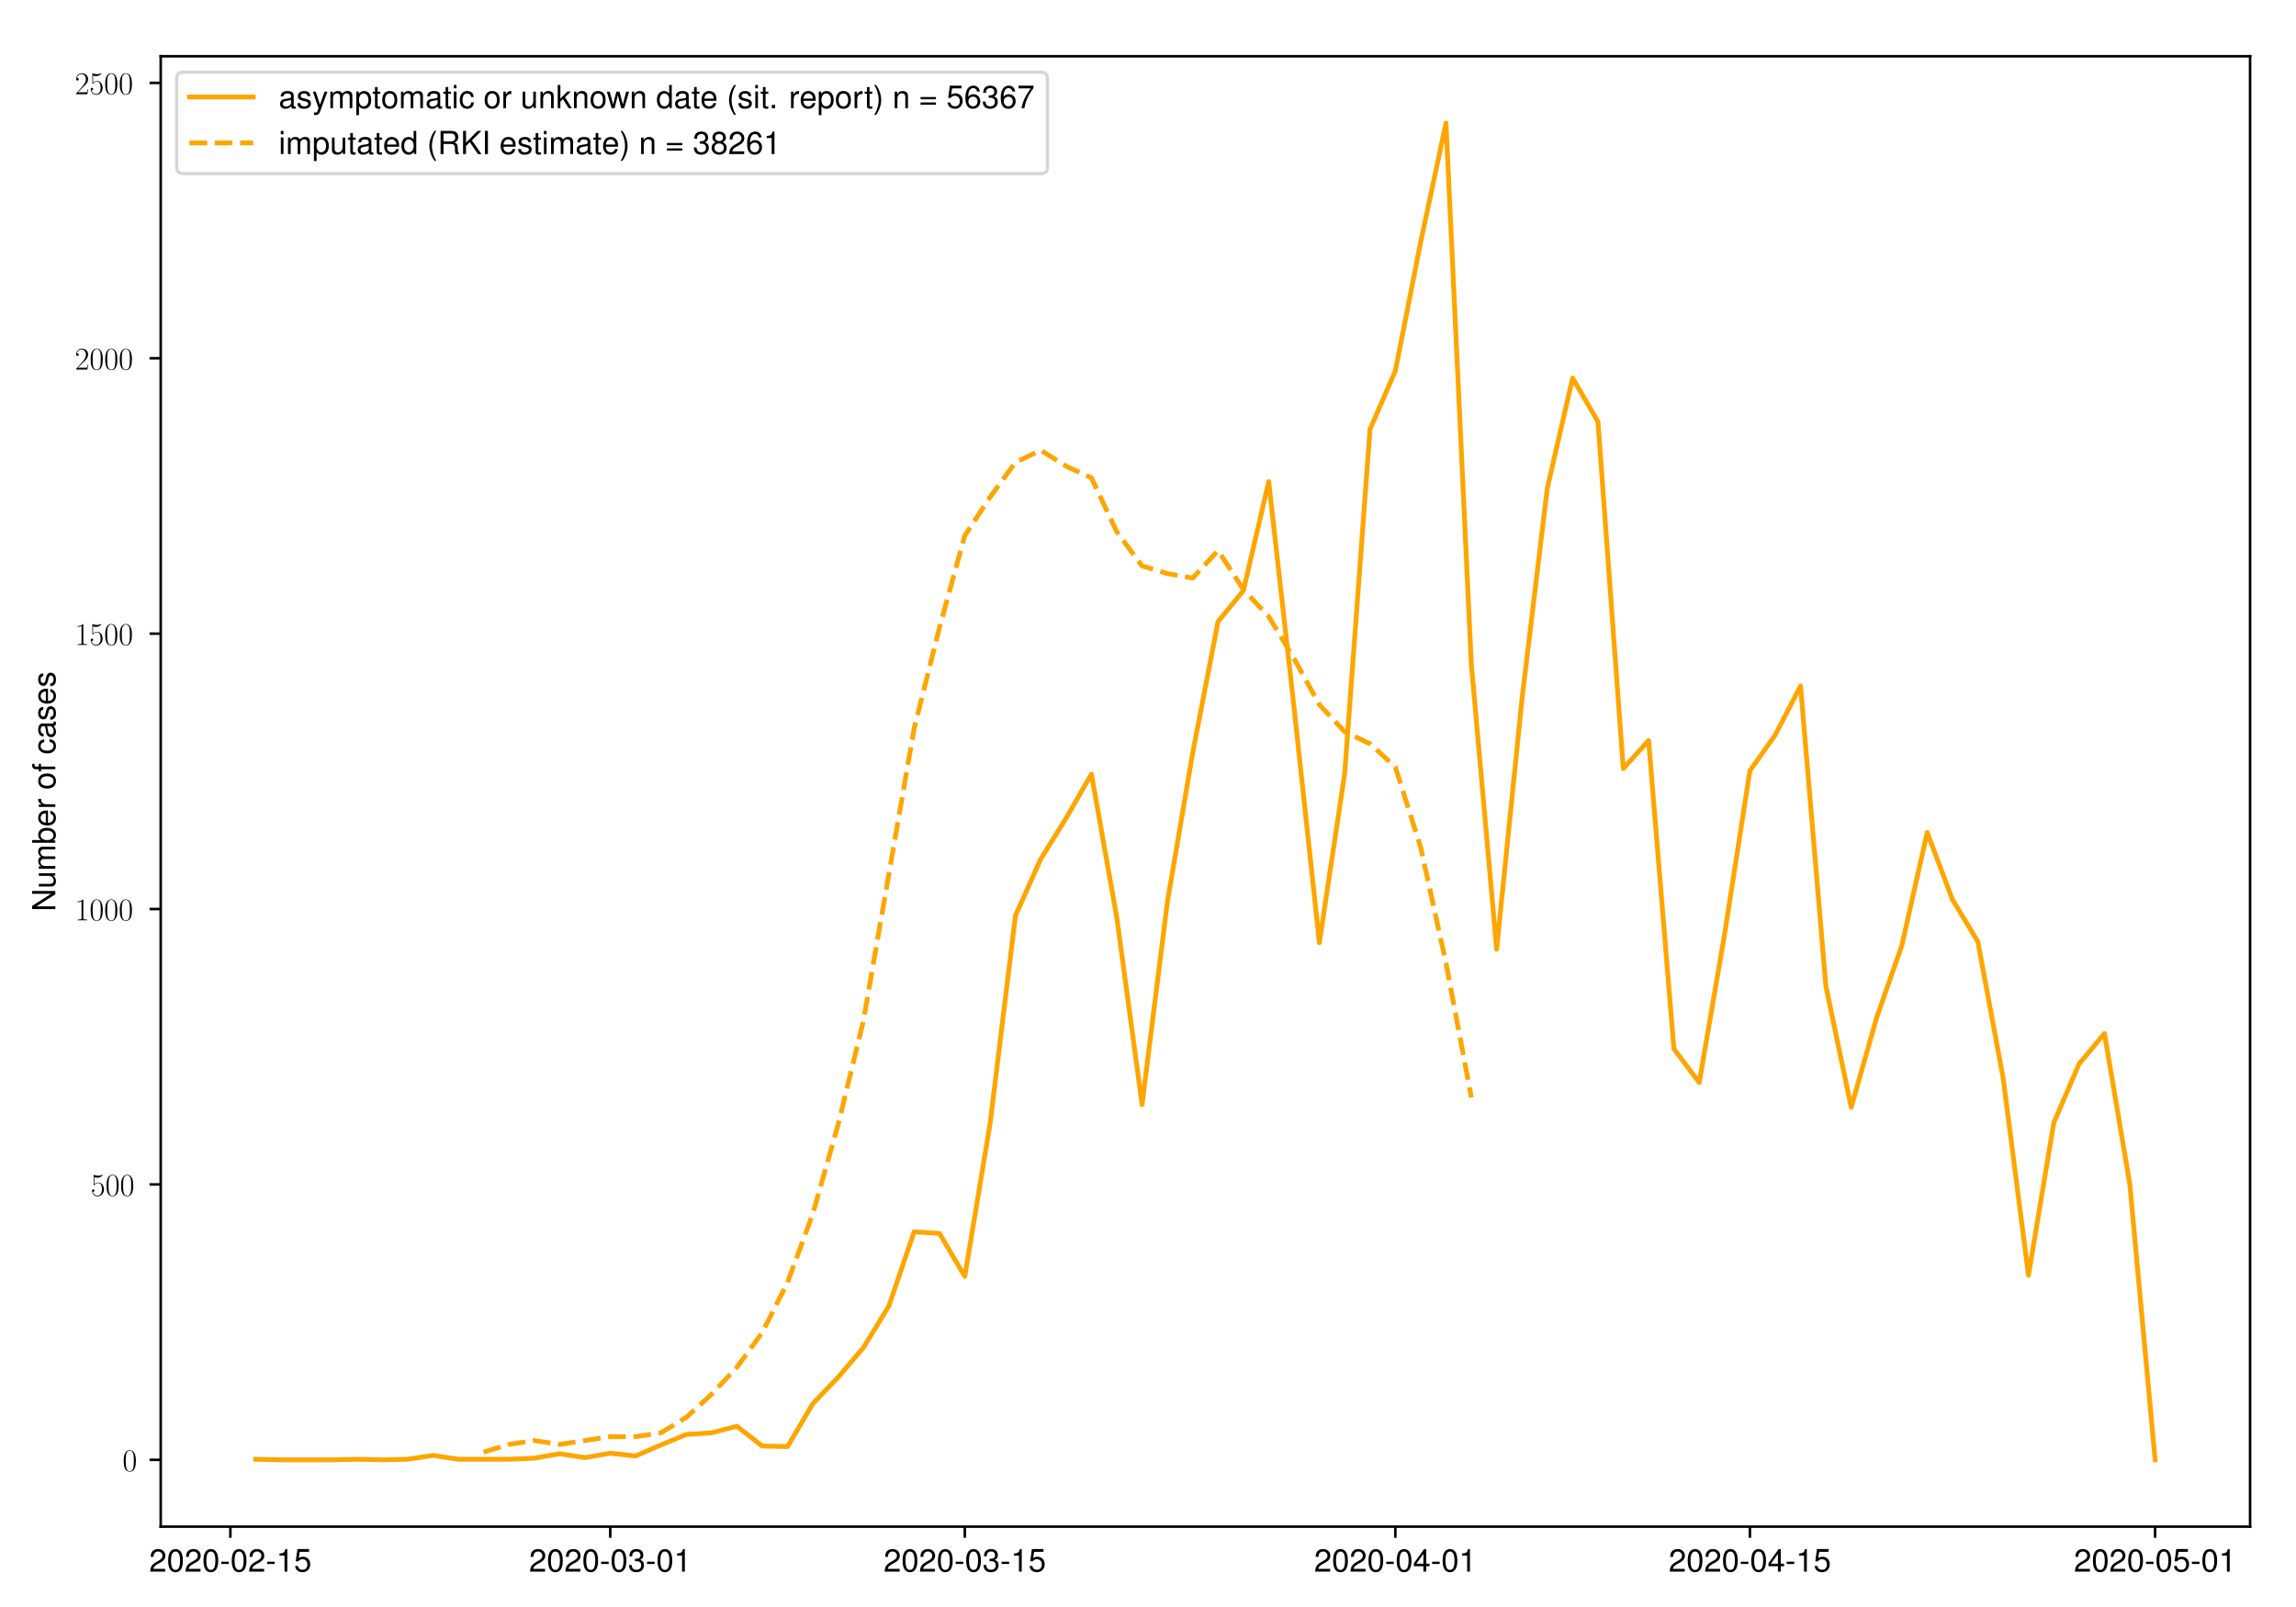 <?xml version="1.0" encoding="utf-8" standalone="no"?>
<!DOCTYPE svg PUBLIC "-//W3C//DTD SVG 1.1//EN"
  "http://www.w3.org/Graphics/SVG/1.1/DTD/svg11.dtd">
<!-- Created with matplotlib (https://matplotlib.org/) -->
<svg height="504pt" version="1.1" viewBox="0 0 720 504" width="720pt" xmlns="http://www.w3.org/2000/svg" xmlns:xlink="http://www.w3.org/1999/xlink">
 <defs>
  <style type="text/css">
*{stroke-linecap:butt;stroke-linejoin:round;}
  </style>
 </defs>
 <g id="figure_1">
  <g id="patch_1">
   <path d="M 0 504 
L 720 504 
L 720 0 
L 0 0 
z
" style="fill:#ffffff;"/>
  </g>
  <g id="axes_1">
   <g id="patch_2">
    <path d="M 50.4 478.8 
L 705.6 478.8 
L 705.6 17.64 
L 50.4 17.64 
z
" style="fill:#ffffff;"/>
   </g>
   <g id="matplotlib.axis_1">
    <g id="xtick_1">
     <g id="line2d_1">
      <defs>
       <path d="M 0 0 
L 0 3.5 
" id="m408a160096" style="stroke:#000000;stroke-width:0.8;"/>
      </defs>
      <g>
       <use style="stroke:#000000;stroke-width:0.8;" x="72.24" xlink:href="#m408a160096" y="478.8"/>
      </g>
     </g>
     <g id="text_1">
      <!-- 2020-02-15 -->
      <defs>
       <path d="M 50.594 8.688 
L 13.297 8.688 
C 14.203 14.5 17.406 18.203 26.094 23.328 
L 36.094 28.734 
C 46 34.141 51.094 41.453 51.094 50.172 
C 51.094 56.078 48.703 61.594 44.5 65.391 
C 40.297 69.188 35.094 71 28.406 71 
C 19.406 71 12.703 67.797 8.797 61.797 
C 6.297 57.984 5.203 53.578 5 46.359 
L 13.797 46.359 
C 14.094 51.172 14.703 54.078 15.906 56.375 
C 18.203 60.688 22.797 63.297 28.094 63.297 
C 36.094 63.297 42.094 57.578 42.094 49.969 
C 42.094 44.359 38.797 39.547 32.5 35.938 
L 23.297 30.734 
C 8.5 22.312 4.203 15.609 3.406 0 
L 50.594 0 
z
" id="Nimbus_Sans_L_Regular-50"/>
       <path d="M 27.5 71 
C 20.906 71 14.906 68.094 11.203 63.188 
C 6.594 57.016 4.297 47.547 4.297 34.484 
C 4.297 10.672 12.297 -2 27.5 -2 
C 42.5 -2 50.703 10.672 50.703 33.891 
C 50.703 47.641 48.5 56.812 43.797 63.188 
C 40.094 68.188 34.203 71 27.5 71 
z
M 27.5 63.188 
C 37 63.188 41.703 53.625 41.703 34.688 
C 41.703 14.656 37.094 5.297 27.297 5.297 
C 18 5.297 13.297 15.062 13.297 34.391 
C 13.297 53.719 18 63.188 27.5 63.188 
z
" id="Nimbus_Sans_L_Regular-48"/>
       <path d="M 28.406 31.188 
L 4.594 31.188 
L 4.594 24 
L 28.406 24 
z
" id="Nimbus_Sans_L_Regular-45"/>
       <path d="M 25.906 50.5 
L 25.906 0 
L 34.703 0 
L 34.703 70.891 
L 28.906 70.891 
C 25.797 60 23.797 58.5 10.203 56.797 
L 10.203 50.5 
z
" id="Nimbus_Sans_L_Regular-49"/>
       <path d="M 47.594 71 
L 11 71 
L 5.703 32.438 
L 13.797 32.438 
C 17.906 37.297 21.297 39 26.797 39 
C 36.297 39 42.297 32.531 42.297 22.094 
C 42.297 11.953 36.406 5.797 26.797 5.797 
C 19.094 5.797 14.406 9.672 12.297 17.625 
L 3.5 17.625 
C 4.703 11.859 5.703 9.078 7.797 6.484 
C 11.797 1.094 19 -2 27 -2 
C 41.297 -2 51.297 8.375 51.297 23.281 
C 51.297 37.203 42 46.797 28.406 46.797 
C 23.406 46.797 19.406 45.5 15.297 42.5 
L 18.094 62.297 
L 47.594 62.297 
z
" id="Nimbus_Sans_L_Regular-53"/>
      </defs>
      <g transform="translate(46.766 492.898)scale(0.1 -0.1)">
       <use transform="scale(0.996)" xlink:href="#Nimbus_Sans_L_Regular-50"/>
       <use transform="translate(55.392 0)scale(0.996)" xlink:href="#Nimbus_Sans_L_Regular-48"/>
       <use transform="translate(110.783 0)scale(0.996)" xlink:href="#Nimbus_Sans_L_Regular-50"/>
       <use transform="translate(166.175 0)scale(0.996)" xlink:href="#Nimbus_Sans_L_Regular-48"/>
       <use transform="translate(221.567 0)scale(0.996)" xlink:href="#Nimbus_Sans_L_Regular-45"/>
       <use transform="translate(254.742 0)scale(0.996)" xlink:href="#Nimbus_Sans_L_Regular-48"/>
       <use transform="translate(310.134 0)scale(0.996)" xlink:href="#Nimbus_Sans_L_Regular-50"/>
       <use transform="translate(365.525 0)scale(0.996)" xlink:href="#Nimbus_Sans_L_Regular-45"/>
       <use transform="translate(398.701 0)scale(0.996)" xlink:href="#Nimbus_Sans_L_Regular-49"/>
       <use transform="translate(454.092 0)scale(0.996)" xlink:href="#Nimbus_Sans_L_Regular-53"/>
      </g>
     </g>
    </g>
    <g id="xtick_2">
     <g id="line2d_2">
      <g>
       <use style="stroke:#000000;stroke-width:0.8;" x="191.367" xlink:href="#m408a160096" y="478.8"/>
      </g>
     </g>
     <g id="text_2">
      <!-- 2020-03-01 -->
      <defs>
       <path d="M 22.094 32.703 
L 23.203 32.703 
L 26.906 32.797 
C 36.594 32.797 41.594 28.422 41.594 19.938 
C 41.594 11.078 36.094 5.797 26.906 5.797 
C 17.297 5.797 12.594 10.578 12 20.844 
L 3.203 20.844 
C 3.594 15.156 4.594 11.469 6.297 8.281 
C 9.906 1.5 16.906 -2 26.594 -2 
C 41.203 -2 50.594 6.688 50.594 20.047 
C 50.594 29.016 47.094 34 38.594 36.891 
C 45.203 39.469 48.5 44.453 48.5 51.531 
C 48.5 63.688 40.406 71 26.906 71 
C 12.594 71 5 63.188 4.703 48.141 
L 13.5 48.141 
C 13.594 52.438 14 54.828 15.094 57.016 
C 17.094 60.906 21.5 63.297 27 63.297 
C 34.797 63.297 39.5 58.703 39.5 51.234 
C 39.5 46.25 37.703 43.266 33.797 41.672 
C 31.406 40.672 28.297 40.266 22.094 40.172 
z
" id="Nimbus_Sans_L_Regular-51"/>
      </defs>
      <g transform="translate(165.893 492.898)scale(0.1 -0.1)">
       <use transform="scale(0.996)" xlink:href="#Nimbus_Sans_L_Regular-50"/>
       <use transform="translate(55.392 0)scale(0.996)" xlink:href="#Nimbus_Sans_L_Regular-48"/>
       <use transform="translate(110.783 0)scale(0.996)" xlink:href="#Nimbus_Sans_L_Regular-50"/>
       <use transform="translate(166.175 0)scale(0.996)" xlink:href="#Nimbus_Sans_L_Regular-48"/>
       <use transform="translate(221.567 0)scale(0.996)" xlink:href="#Nimbus_Sans_L_Regular-45"/>
       <use transform="translate(254.742 0)scale(0.996)" xlink:href="#Nimbus_Sans_L_Regular-48"/>
       <use transform="translate(310.134 0)scale(0.996)" xlink:href="#Nimbus_Sans_L_Regular-51"/>
       <use transform="translate(365.525 0)scale(0.996)" xlink:href="#Nimbus_Sans_L_Regular-45"/>
       <use transform="translate(398.701 0)scale(0.996)" xlink:href="#Nimbus_Sans_L_Regular-48"/>
       <use transform="translate(454.092 0)scale(0.996)" xlink:href="#Nimbus_Sans_L_Regular-49"/>
      </g>
     </g>
    </g>
    <g id="xtick_3">
     <g id="line2d_3">
      <g>
       <use style="stroke:#000000;stroke-width:0.8;" x="302.553" xlink:href="#m408a160096" y="478.8"/>
      </g>
     </g>
     <g id="text_3">
      <!-- 2020-03-15 -->
      <g transform="translate(277.079 492.898)scale(0.1 -0.1)">
       <use transform="scale(0.996)" xlink:href="#Nimbus_Sans_L_Regular-50"/>
       <use transform="translate(55.392 0)scale(0.996)" xlink:href="#Nimbus_Sans_L_Regular-48"/>
       <use transform="translate(110.783 0)scale(0.996)" xlink:href="#Nimbus_Sans_L_Regular-50"/>
       <use transform="translate(166.175 0)scale(0.996)" xlink:href="#Nimbus_Sans_L_Regular-48"/>
       <use transform="translate(221.567 0)scale(0.996)" xlink:href="#Nimbus_Sans_L_Regular-45"/>
       <use transform="translate(254.742 0)scale(0.996)" xlink:href="#Nimbus_Sans_L_Regular-48"/>
       <use transform="translate(310.134 0)scale(0.996)" xlink:href="#Nimbus_Sans_L_Regular-51"/>
       <use transform="translate(365.525 0)scale(0.996)" xlink:href="#Nimbus_Sans_L_Regular-45"/>
       <use transform="translate(398.701 0)scale(0.996)" xlink:href="#Nimbus_Sans_L_Regular-49"/>
       <use transform="translate(454.092 0)scale(0.996)" xlink:href="#Nimbus_Sans_L_Regular-53"/>
      </g>
     </g>
    </g>
    <g id="xtick_4">
     <g id="line2d_4">
      <g>
       <use style="stroke:#000000;stroke-width:0.8;" x="437.564" xlink:href="#m408a160096" y="478.8"/>
      </g>
     </g>
     <g id="text_4">
      <!-- 2020-04-01 -->
      <defs>
       <path d="M 32.703 17 
L 32.703 0 
L 41.5 0 
L 41.5 17 
L 52 17 
L 52 24.891 
L 41.5 24.891 
L 41.5 70.891 
L 35 70.891 
L 2.797 26.297 
L 2.797 17 
z
M 32.703 24.891 
L 10.5 24.891 
L 32.703 55.891 
z
" id="Nimbus_Sans_L_Regular-52"/>
      </defs>
      <g transform="translate(412.089 492.898)scale(0.1 -0.1)">
       <use transform="scale(0.996)" xlink:href="#Nimbus_Sans_L_Regular-50"/>
       <use transform="translate(55.392 0)scale(0.996)" xlink:href="#Nimbus_Sans_L_Regular-48"/>
       <use transform="translate(110.783 0)scale(0.996)" xlink:href="#Nimbus_Sans_L_Regular-50"/>
       <use transform="translate(166.175 0)scale(0.996)" xlink:href="#Nimbus_Sans_L_Regular-48"/>
       <use transform="translate(221.567 0)scale(0.996)" xlink:href="#Nimbus_Sans_L_Regular-45"/>
       <use transform="translate(254.742 0)scale(0.996)" xlink:href="#Nimbus_Sans_L_Regular-48"/>
       <use transform="translate(310.134 0)scale(0.996)" xlink:href="#Nimbus_Sans_L_Regular-52"/>
       <use transform="translate(365.525 0)scale(0.996)" xlink:href="#Nimbus_Sans_L_Regular-45"/>
       <use transform="translate(398.701 0)scale(0.996)" xlink:href="#Nimbus_Sans_L_Regular-48"/>
       <use transform="translate(454.092 0)scale(0.996)" xlink:href="#Nimbus_Sans_L_Regular-49"/>
      </g>
     </g>
    </g>
    <g id="xtick_5">
     <g id="line2d_5">
      <g>
       <use style="stroke:#000000;stroke-width:0.8;" x="548.749" xlink:href="#m408a160096" y="478.8"/>
      </g>
     </g>
     <g id="text_5">
      <!-- 2020-04-15 -->
      <g transform="translate(523.275 492.898)scale(0.1 -0.1)">
       <use transform="scale(0.996)" xlink:href="#Nimbus_Sans_L_Regular-50"/>
       <use transform="translate(55.392 0)scale(0.996)" xlink:href="#Nimbus_Sans_L_Regular-48"/>
       <use transform="translate(110.783 0)scale(0.996)" xlink:href="#Nimbus_Sans_L_Regular-50"/>
       <use transform="translate(166.175 0)scale(0.996)" xlink:href="#Nimbus_Sans_L_Regular-48"/>
       <use transform="translate(221.567 0)scale(0.996)" xlink:href="#Nimbus_Sans_L_Regular-45"/>
       <use transform="translate(254.742 0)scale(0.996)" xlink:href="#Nimbus_Sans_L_Regular-48"/>
       <use transform="translate(310.134 0)scale(0.996)" xlink:href="#Nimbus_Sans_L_Regular-52"/>
       <use transform="translate(365.525 0)scale(0.996)" xlink:href="#Nimbus_Sans_L_Regular-45"/>
       <use transform="translate(398.701 0)scale(0.996)" xlink:href="#Nimbus_Sans_L_Regular-49"/>
       <use transform="translate(454.092 0)scale(0.996)" xlink:href="#Nimbus_Sans_L_Regular-53"/>
      </g>
     </g>
    </g>
    <g id="xtick_6">
     <g id="line2d_6">
      <g>
       <use style="stroke:#000000;stroke-width:0.8;" x="675.818" xlink:href="#m408a160096" y="478.8"/>
      </g>
     </g>
     <g id="text_6">
      <!-- 2020-05-01 -->
      <g transform="translate(650.344 492.898)scale(0.1 -0.1)">
       <use transform="scale(0.996)" xlink:href="#Nimbus_Sans_L_Regular-50"/>
       <use transform="translate(55.392 0)scale(0.996)" xlink:href="#Nimbus_Sans_L_Regular-48"/>
       <use transform="translate(110.783 0)scale(0.996)" xlink:href="#Nimbus_Sans_L_Regular-50"/>
       <use transform="translate(166.175 0)scale(0.996)" xlink:href="#Nimbus_Sans_L_Regular-48"/>
       <use transform="translate(221.567 0)scale(0.996)" xlink:href="#Nimbus_Sans_L_Regular-45"/>
       <use transform="translate(254.742 0)scale(0.996)" xlink:href="#Nimbus_Sans_L_Regular-48"/>
       <use transform="translate(310.134 0)scale(0.996)" xlink:href="#Nimbus_Sans_L_Regular-53"/>
       <use transform="translate(365.525 0)scale(0.996)" xlink:href="#Nimbus_Sans_L_Regular-45"/>
       <use transform="translate(398.701 0)scale(0.996)" xlink:href="#Nimbus_Sans_L_Regular-48"/>
       <use transform="translate(454.092 0)scale(0.996)" xlink:href="#Nimbus_Sans_L_Regular-49"/>
      </g>
     </g>
    </g>
   </g>
   <g id="matplotlib.axis_2">
    <g id="ytick_1">
     <g id="line2d_7">
      <defs>
       <path d="M 0 0 
L -3.5 0 
" id="mb27c9ae8eb" style="stroke:#000000;stroke-width:0.8;"/>
      </defs>
      <g>
       <use style="stroke:#000000;stroke-width:0.8;" x="50.4" xlink:href="#mb27c9ae8eb" y="457.838"/>
      </g>
     </g>
     <g id="text_7">
      <!-- $0$ -->
      <defs>
       <path d="M 42 31.844 
C 42 37.969 41.906 48.422 37.703 56.453 
C 34 63.484 28.094 66 22.906 66 
C 18.094 66 12 63.781 8.203 56.562 
C 4.203 49.016 3.797 39.672 3.797 31.844 
C 3.797 26.109 3.906 17.375 7 9.734 
C 11.297 -0.609 19 -2 22.906 -2 
C 27.5 -2 34.5 -0.109 38.594 9.438 
C 41.594 16.375 42 24.5 42 31.844 
z
M 22.906 -0.406 
C 16.5 -0.406 12.703 5.125 11.297 12.75 
C 10.203 18.688 10.203 27.328 10.203 32.953 
C 10.203 40.688 10.203 47.109 11.5 53.234 
C 13.406 61.781 19 64.391 22.906 64.391 
C 27 64.391 32.297 61.672 34.203 53.438 
C 35.5 47.719 35.594 40.984 35.594 32.953 
C 35.594 26.422 35.594 18.375 34.406 12.453 
C 32.297 1.5 26.406 -0.406 22.906 -0.406 
z
" id="CMR17-48"/>
      </defs>
      <g transform="translate(38.419 461.387)scale(0.1 -0.1)">
       <use transform="scale(0.996)" xlink:href="#CMR17-48"/>
      </g>
     </g>
    </g>
    <g id="ytick_2">
     <g id="line2d_8">
      <g>
       <use style="stroke:#000000;stroke-width:0.8;" x="50.4" xlink:href="#mb27c9ae8eb" y="371.469"/>
      </g>
     </g>
     <g id="text_8">
      <!-- $500$ -->
      <defs>
       <path d="M 11.406 58.594 
C 12.406 58.188 16.5 56.891 20.703 56.891 
C 30 56.891 35.094 61.891 38 64.688 
C 38 65.484 38 66 37.406 66 
C 37.297 66 37.094 66 36.297 65.594 
C 32.797 64.094 28.703 63 23.703 63 
C 20.703 63 16.203 63.359 11.297 65.484 
C 10.203 66 10 66 9.906 66 
C 9.406 66 9.297 65.891 9.297 63.906 
L 9.297 34.859 
C 9.297 33.016 9.297 32.5 10.297 32.5 
C 10.797 32.5 11 32.703 11.5 33.422 
C 14.703 38.047 19.094 40 24.094 40 
C 27.594 40 35.094 37.734 35.094 20.203 
C 35.094 16.984 35.094 11.188 32.094 6.594 
C 29.594 2.484 25.703 0.391 21.406 0.391 
C 14.797 0.391 8.094 4.984 6.297 12.688 
C 6.703 12.594 7.5 12.391 7.906 12.391 
C 9.203 12.391 11.703 13.094 11.703 16.188 
C 11.703 18.891 9.797 20 7.906 20 
C 5.594 20 4.094 18.594 4.094 15.797 
C 4.094 7.094 11 -2 21.594 -2 
C 31.906 -2 41.703 6.891 41.703 19.797 
C 41.703 32.094 33.906 41.594 24.203 41.594 
C 19.094 41.594 14.797 39.688 11.406 36 
z
" id="CMR17-53"/>
      </defs>
      <g transform="translate(28.456 375.018)scale(0.1 -0.1)">
       <use transform="scale(0.996)" xlink:href="#CMR17-53"/>
       <use transform="translate(45.69 0)scale(0.996)" xlink:href="#CMR17-48"/>
       <use transform="translate(91.381 0)scale(0.996)" xlink:href="#CMR17-48"/>
      </g>
     </g>
    </g>
    <g id="ytick_3">
     <g id="line2d_9">
      <g>
       <use style="stroke:#000000;stroke-width:0.8;" x="50.4" xlink:href="#mb27c9ae8eb" y="285.1"/>
      </g>
     </g>
     <g id="text_9">
      <!-- $1000$ -->
      <defs>
       <path d="M 26.594 63.797 
C 26.594 65.891 26.5 66 25.094 66 
C 21.203 61.359 15.297 59.891 9.703 59.688 
C 9.406 59.688 8.906 59.688 8.797 59.5 
C 8.703 59.297 8.703 59.094 8.703 57 
C 11.797 57 17 57.594 21 59.984 
L 21 7.297 
C 21 3.797 20.797 2.594 12.203 2.594 
L 9.203 2.594 
L 9.203 0 
C 14 0.094 19 0.188 23.797 0.188 
C 28.594 0.188 33.594 0.094 38.406 0 
L 38.406 2.594 
L 35.406 2.594 
C 26.797 2.594 26.594 3.688 26.594 7.297 
z
" id="CMR17-49"/>
      </defs>
      <g transform="translate(23.475 288.649)scale(0.1 -0.1)">
       <use transform="scale(0.996)" xlink:href="#CMR17-49"/>
       <use transform="translate(45.69 0)scale(0.996)" xlink:href="#CMR17-48"/>
       <use transform="translate(91.381 0)scale(0.996)" xlink:href="#CMR17-48"/>
       <use transform="translate(137.071 0)scale(0.996)" xlink:href="#CMR17-48"/>
      </g>
     </g>
    </g>
    <g id="ytick_4">
     <g id="line2d_10">
      <g>
       <use style="stroke:#000000;stroke-width:0.8;" x="50.4" xlink:href="#mb27c9ae8eb" y="198.73"/>
      </g>
     </g>
     <g id="text_10">
      <!-- $1500$ -->
      <g transform="translate(23.475 202.28)scale(0.1 -0.1)">
       <use transform="scale(0.996)" xlink:href="#CMR17-49"/>
       <use transform="translate(45.69 0)scale(0.996)" xlink:href="#CMR17-53"/>
       <use transform="translate(91.381 0)scale(0.996)" xlink:href="#CMR17-48"/>
       <use transform="translate(137.071 0)scale(0.996)" xlink:href="#CMR17-48"/>
      </g>
     </g>
    </g>
    <g id="ytick_5">
     <g id="line2d_11">
      <g>
       <use style="stroke:#000000;stroke-width:0.8;" x="50.4" xlink:href="#mb27c9ae8eb" y="112.361"/>
      </g>
     </g>
     <g id="text_11">
      <!-- $2000$ -->
      <defs>
       <path d="M 41.703 15.469 
L 39.906 15.469 
C 38.906 8.391 38.094 7.188 37.703 6.594 
C 37.203 5.797 30 5.797 28.594 5.797 
L 9.406 5.797 
C 13 9.688 20 16.766 28.5 24.938 
C 34.594 30.719 41.703 37.5 41.703 47.391 
C 41.703 59.188 32.297 66 21.797 66 
C 10.797 66 4.094 56.297 4.094 47.297 
C 4.094 43.391 7 42.891 8.203 42.891 
C 9.203 42.891 12.203 43.484 12.203 46.984 
C 12.203 50.094 9.594 51 8.203 51 
C 7.594 51 7 50.891 6.594 50.688 
C 8.5 59.188 14.297 63.391 20.406 63.391 
C 29.094 63.391 34.797 56.5 34.797 47.391 
C 34.797 38.703 29.703 31.219 24 24.734 
L 4.094 2.297 
L 4.094 0 
L 39.297 0 
z
" id="CMR17-50"/>
      </defs>
      <g transform="translate(23.475 115.91)scale(0.1 -0.1)">
       <use transform="scale(0.996)" xlink:href="#CMR17-50"/>
       <use transform="translate(45.69 0)scale(0.996)" xlink:href="#CMR17-48"/>
       <use transform="translate(91.381 0)scale(0.996)" xlink:href="#CMR17-48"/>
       <use transform="translate(137.071 0)scale(0.996)" xlink:href="#CMR17-48"/>
      </g>
     </g>
    </g>
    <g id="ytick_6">
     <g id="line2d_12">
      <g>
       <use style="stroke:#000000;stroke-width:0.8;" x="50.4" xlink:href="#mb27c9ae8eb" y="25.992"/>
      </g>
     </g>
     <g id="text_12">
      <!-- $2500$ -->
      <g transform="translate(23.475 29.541)scale(0.1 -0.1)">
       <use transform="scale(0.996)" xlink:href="#CMR17-50"/>
       <use transform="translate(45.69 0)scale(0.996)" xlink:href="#CMR17-53"/>
       <use transform="translate(91.381 0)scale(0.996)" xlink:href="#CMR17-48"/>
       <use transform="translate(137.071 0)scale(0.996)" xlink:href="#CMR17-48"/>
      </g>
     </g>
    </g>
    <g id="text_13">
     <!-- Number of cases -->
     <defs>
      <path d="M 64.594 73 
L 55.797 73 
L 55.797 13.312 
L 17.703 73 
L 7.594 73 
L 7.594 0 
L 16.406 0 
L 16.406 59.172 
L 54.094 0 
L 64.594 0 
z
" id="Nimbus_Sans_L_Regular-78"/>
      <path d="M 48.203 0.297 
L 48.203 52 
L 39.906 52 
L 39.906 22.719 
C 39.906 12.188 34.297 5.297 25.594 5.297 
C 19 5.297 14.797 9.234 14.797 15.438 
L 14.797 52 
L 6.5 52 
L 6.5 12.188 
C 6.5 3.594 13 -2 23.203 -2 
C 30.906 -2 35.797 0.688 40.703 7.562 
L 40.703 0.297 
z
" id="Nimbus_Sans_L_Regular-117"/>
      <path d="M 7 52 
L 7 0 
L 15.406 0 
L 15.406 32.641 
C 15.406 40.578 20.906 46.688 27.703 46.688 
C 33.906 46.688 37.406 42.875 37.406 36.172 
L 37.406 0 
L 45.797 0 
L 45.797 32.953 
C 45.797 40.578 51.297 46.688 58.094 46.688 
C 64.203 46.688 67.797 42.781 67.797 36.172 
L 67.797 0 
L 76.203 0 
L 76.203 39.375 
C 76.203 48.797 70.797 54 61 54 
C 54 54 49.797 51.891 44.906 45.984 
C 41.797 51.594 37.594 54 30.797 54 
C 23.797 54 19.203 51.391 14.703 45.094 
L 14.703 52 
z
" id="Nimbus_Sans_L_Regular-109"/>
      <path d="M 5.406 73 
L 5.406 0.297 
L 12.906 0.297 
L 12.906 6.984 
C 16.906 0.891 22.203 -2 29.5 -2 
C 43.297 -2 52.297 9.281 52.297 26.594 
C 52.297 43.5 43.703 54 29.906 54 
C 22.703 54 17.594 51.297 13.703 45.391 
L 13.703 73 
z
M 28.297 46.188 
C 37.594 46.188 43.594 38.125 43.594 25.688 
C 43.594 13.859 37.406 5.797 28.297 5.797 
C 19.5 5.797 13.703 13.75 13.703 25.984 
C 13.703 38.234 19.5 46.188 28.297 46.188 
z
" id="Nimbus_Sans_L_Regular-98"/>
      <path d="M 51.297 23.188 
C 51.297 31.219 50.703 36.109 49.203 40.078 
C 45.797 48.797 37.797 54 28 54 
C 13.406 54 4 42.719 4 25.297 
C 4 8.516 13.094 -2 27.797 -2 
C 39.797 -2 48.094 4.797 50.203 15.906 
L 41.797 15.906 
C 39.5 9.188 34.797 5.688 28.094 5.688 
C 22.797 5.688 18.297 8.031 15.5 12.297 
C 13.5 15.219 12.797 18.141 12.703 23.188 
z
M 12.906 30 
C 13.594 39.875 19.5 46.297 27.906 46.297 
C 36.094 46.297 42.406 39.359 42.406 30.609 
C 42.406 30.406 42.406 30.203 42.297 30 
z
" id="Nimbus_Sans_L_Regular-101"/>
      <path d="M 6.906 52 
L 6.906 0 
L 15.297 0 
L 15.297 26.984 
C 15.297 34.422 17.203 39.281 21.203 42.156 
C 23.797 44.047 26.297 44.641 32.094 44.734 
L 32.094 53.188 
C 30.703 53.891 30 54 28.906 54 
C 23.5 54 19.406 50.797 14.594 42.969 
L 14.594 52 
z
" id="Nimbus_Sans_L_Regular-114"/>
      <path d="M 27.203 54 
C 12.5 54 3.594 43.5 3.594 25.984 
C 3.594 8.484 12.406 -2 27.297 -2 
C 42 -2 51 8.484 51 25.594 
C 51 43.609 42.297 54 27.203 54 
z
M 27.297 46.297 
C 36.703 46.297 42.297 38.625 42.297 25.688 
C 42.297 13.453 36.5 5.688 27.297 5.688 
C 18 5.688 12.297 13.359 12.297 25.984 
C 12.297 38.531 18 46.297 27.297 46.297 
z
" id="Nimbus_Sans_L_Regular-111"/>
      <path d="M 25.797 52 
L 17.094 52 
L 17.094 60.312 
C 17.094 63.859 19.094 65.688 22.906 65.688 
C 23.594 65.688 23.906 65.688 25.797 65.594 
L 25.797 72.484 
C 23.906 72.891 22.797 73 21.094 73 
C 13.406 73 8.797 68.594 8.797 61.016 
L 8.797 52 
L 1.797 52 
L 1.797 45.188 
L 8.797 45.188 
L 8.797 0 
L 17.094 0 
L 17.094 45.188 
L 25.797 45.188 
z
" id="Nimbus_Sans_L_Regular-102"/>
      <path d="M 47.094 34.953 
C 46.703 40.016 45.594 43.297 43.594 46.188 
C 40 51.094 33.703 54 26.406 54 
C 12.297 54 3.094 42.812 3.094 25.5 
C 3.094 8.672 12.094 -2 26.297 -2 
C 38.797 -2 46.703 5.5 47.703 18.234 
L 39.297 18.234 
C 37.906 9.875 33.594 5.688 26.5 5.688 
C 17.297 5.688 11.797 13.156 11.797 25.5 
C 11.797 38.531 17.203 46.297 26.297 46.297 
C 33.297 46.297 37.703 42.203 38.703 34.953 
z
" id="Nimbus_Sans_L_Regular-99"/>
      <path d="M 53.5 5.188 
C 52.594 5 52.203 5 51.703 5 
C 48.797 5 47.203 6.484 47.203 9.078 
L 47.203 39.719 
C 47.203 48.984 40.406 54 27.5 54 
C 19.906 54 13.594 51.797 10.094 47.891 
C 7.703 45.203 6.703 42.219 6.5 37.031 
L 14.906 37.031 
C 15.594 43.406 19.406 46.297 27.203 46.297 
C 34.703 46.297 38.906 43.5 38.906 38.531 
L 38.906 36.344 
C 38.906 32.859 36.797 31.359 30.203 30.562 
C 18.406 29.078 16.594 28.672 13.406 27.391 
C 7.297 24.891 4.203 20.219 4.203 13.453 
C 4.203 4 10.797 -2 21.406 -2 
C 28 -2 33.297 0.297 39.203 5.688 
C 39.797 0.391 42.406 -2 47.797 -2 
C 49.5 -2 50.797 -1.812 53.5 -1.109 
z
M 38.906 16.734 
C 38.906 13.953 38.094 12.266 35.594 9.969 
C 32.203 6.891 28.094 5.297 23.203 5.297 
C 16.703 5.297 12.906 8.375 12.906 13.656 
C 12.906 19.125 16.594 21.906 25.5 23.203 
C 34.297 24.406 36.094 24.797 38.906 26.094 
z
" id="Nimbus_Sans_L_Regular-97"/>
      <path d="M 43.797 37.938 
C 43.703 48.188 36.906 54 24.797 54 
C 12.594 54 4.703 47.688 4.703 38.031 
C 4.703 29.875 8.906 25.984 21.297 23 
L 29.094 21.109 
C 34.906 19.719 37.203 17.641 37.203 13.859 
C 37.203 8.969 32.297 5.688 25 5.688 
C 20.5 5.688 16.703 6.984 14.594 9.172 
C 13.297 10.672 12.703 12.156 12.203 15.844 
L 3.406 15.844 
C 3.797 3.797 10.594 -2 24.297 -2 
C 37.5 -2 45.906 4.5 45.906 14.547 
C 45.906 22.312 41.5 26.594 31.094 29.078 
L 23.094 30.969 
C 16.297 32.562 13.406 34.75 13.406 38.422 
C 13.406 43.203 17.703 46.297 24.5 46.297 
C 31.203 46.297 34.797 43.406 35 37.938 
z
" id="Nimbus_Sans_L_Regular-115"/>
     </defs>
     <g transform="translate(17.353 285.868)rotate(-90)scale(0.1 -0.1)">
      <use transform="scale(0.996)" xlink:href="#Nimbus_Sans_L_Regular-78"/>
      <use transform="translate(71.93 0)scale(0.996)" xlink:href="#Nimbus_Sans_L_Regular-117"/>
      <use transform="translate(127.322 0)scale(0.996)" xlink:href="#Nimbus_Sans_L_Regular-109"/>
      <use transform="translate(210.31 0)scale(0.996)" xlink:href="#Nimbus_Sans_L_Regular-98"/>
      <use transform="translate(265.702 0)scale(0.996)" xlink:href="#Nimbus_Sans_L_Regular-101"/>
      <use transform="translate(321.093 0)scale(0.996)" xlink:href="#Nimbus_Sans_L_Regular-114"/>
      <use transform="translate(381.964 0)scale(0.996)" xlink:href="#Nimbus_Sans_L_Regular-111"/>
      <use transform="translate(437.356 0)scale(0.996)" xlink:href="#Nimbus_Sans_L_Regular-102"/>
      <use transform="translate(492.746 0)scale(0.996)" xlink:href="#Nimbus_Sans_L_Regular-99"/>
      <use transform="translate(542.559 0)scale(0.996)" xlink:href="#Nimbus_Sans_L_Regular-97"/>
      <use transform="translate(597.951 0)scale(0.996)" xlink:href="#Nimbus_Sans_L_Regular-115"/>
      <use transform="translate(647.764 0)scale(0.996)" xlink:href="#Nimbus_Sans_L_Regular-101"/>
      <use transform="translate(703.156 0)scale(0.996)" xlink:href="#Nimbus_Sans_L_Regular-115"/>
     </g>
    </g>
   </g>
   <g id="line2d_13">
    <path clip-path="url(#p8476a403a8)" d="M 80.182 457.665 
L 88.124 457.838 
L 96.065 457.838 
L 104.007 457.838 
L 111.949 457.665 
L 119.891 457.838 
L 127.833 457.665 
L 135.775 456.456 
L 143.716 457.665 
L 151.658 457.665 
L 159.6 457.665 
L 167.542 457.32 
L 175.484 455.938 
L 183.425 457.147 
L 191.367 455.765 
L 199.309 456.629 
L 207.251 453.174 
L 215.193 449.892 
L 223.135 449.374 
L 231.076 447.301 
L 239.018 453.52 
L 246.96 453.692 
L 254.902 440.219 
L 262.844 431.927 
L 270.785 422.6 
L 278.727 409.644 
L 286.669 386.324 
L 294.611 386.843 
L 302.553 400.316 
L 310.495 352.295 
L 318.436 287.173 
L 326.378 269.38 
L 334.32 256.598 
L 342.262 242.779 
L 350.204 287.691 
L 358.145 346.422 
L 366.087 282.854 
L 374.029 236.042 
L 381.971 194.93 
L 389.913 185.257 
L 397.855 151.055 
L 405.796 221.877 
L 413.738 295.637 
L 421.68 242.606 
L 429.622 134.644 
L 437.564 116.334 
L 445.505 75.913 
L 453.447 38.602 
L 461.389 208.231 
L 469.331 297.71 
L 477.273 219.286 
L 485.215 153.127 
L 493.156 118.58 
L 501.098 132.226 
L 509.04 241.051 
L 516.982 232.242 
L 524.924 328.975 
L 532.865 339.512 
L 540.807 293.046 
L 548.749 241.742 
L 556.691 230.514 
L 564.633 215.141 
L 572.575 309.283 
L 580.516 347.286 
L 588.458 319.302 
L 596.4 296.5 
L 604.342 261.089 
L 612.284 282.163 
L 620.225 295.291 
L 628.167 338.13 
L 636.109 399.971 
L 644.051 352.122 
L 651.993 333.639 
L 659.935 324.139 
L 667.876 371.296 
L 675.818 457.838 
" style="fill:none;stroke:#ffa500;stroke-linecap:square;stroke-width:1.5;"/>
   </g>
   <g id="line2d_14">
    <path clip-path="url(#p8476a403a8)" d="M 151.658 455.42 
L 159.6 453.002 
L 167.542 451.792 
L 175.484 453.002 
L 183.425 451.792 
L 191.367 450.583 
L 199.309 450.583 
L 207.251 449.374 
L 215.193 444.537 
L 223.135 437.282 
L 231.076 428.818 
L 239.018 417.936 
L 246.96 402.216 
L 254.902 380.624 
L 262.844 352.64 
L 270.785 319.993 
L 278.727 274.217 
L 286.669 228.441 
L 294.611 196.83 
L 302.553 167.983 
L 310.495 155.891 
L 318.436 145.009 
L 326.378 141.208 
L 334.32 146.218 
L 342.262 149.845 
L 350.204 166.774 
L 358.145 177.484 
L 366.087 179.902 
L 374.029 181.284 
L 381.971 172.647 
L 389.913 184.911 
L 397.855 193.376 
L 405.796 206.504 
L 413.738 221.014 
L 421.68 229.478 
L 429.622 233.278 
L 437.564 240.533 
L 445.505 265.753 
L 453.447 302.028 
L 461.389 344.176 
" style="fill:none;stroke:#ffa500;stroke-dasharray:5.55,2.4;stroke-dashoffset:0;stroke-width:1.5;"/>
   </g>
   <g id="patch_3">
    <path d="M 50.4 478.8 
L 50.4 17.64 
" style="fill:none;stroke:#000000;stroke-linecap:square;stroke-linejoin:miter;stroke-width:0.8;"/>
   </g>
   <g id="patch_4">
    <path d="M 705.6 478.8 
L 705.6 17.64 
" style="fill:none;stroke:#000000;stroke-linecap:square;stroke-linejoin:miter;stroke-width:0.8;"/>
   </g>
   <g id="patch_5">
    <path d="M 50.4 478.8 
L 705.6 478.8 
" style="fill:none;stroke:#000000;stroke-linecap:square;stroke-linejoin:miter;stroke-width:0.8;"/>
   </g>
   <g id="patch_6">
    <path d="M 50.4 17.64 
L 705.6 17.64 
" style="fill:none;stroke:#000000;stroke-linecap:square;stroke-linejoin:miter;stroke-width:0.8;"/>
   </g>
   <g id="legend_1">
    <g id="patch_7">
     <path d="M 57.4 54.449 
L 326.468 54.449 
Q 328.468 54.449 328.468 52.449 
L 328.468 24.64 
Q 328.468 22.64 326.468 22.64 
L 57.4 22.64 
Q 55.4 22.64 55.4 24.64 
L 55.4 52.449 
Q 55.4 54.449 57.4 54.449 
z
" style="fill:#ffffff;opacity:0.8;stroke:#cccccc;stroke-linejoin:miter;"/>
    </g>
    <g id="line2d_15">
     <path d="M 59.4 30.423 
L 79.4 30.423 
" style="fill:none;stroke:#ffa500;stroke-linecap:square;stroke-width:1.5;"/>
    </g>
    <g id="line2d_16"/>
    <g id="text_14">
     <!-- asymptomatic or unknown date (sit. report) n = 56367 -->
     <defs>
      <path d="M 38.797 52 
L 24.297 11.312 
L 10.906 52 
L 2 52 
L 19.703 -0.453 
L 16.5 -8.719 
C 15.203 -12.406 13.297 -13.812 9.797 -13.812 
C 8.594 -13.812 7.203 -13.609 5.406 -13.203 
L 5.406 -20.703 
C 7.094 -21.609 8.797 -22 11 -22 
C 13.703 -22 16.594 -21.109 18.797 -19.5 
C 21.406 -17.609 22.906 -15.406 24.5 -11.219 
L 47.797 52 
z
" id="Nimbus_Sans_L_Regular-121"/>
      <path d="M 5.406 -22 
L 13.797 -22 
L 13.797 5.797 
C 18.203 0.391 23.094 -2 29.906 -2 
C 43.406 -2 52.297 8.875 52.297 25.5 
C 52.297 43 43.703 54 29.797 54 
C 22.703 54 17 50.797 13.094 44.594 
L 13.094 52.484 
L 5.406 52.484 
z
M 28.406 46.188 
C 37.594 46.188 43.594 38.125 43.594 25.688 
C 43.594 13.859 37.5 5.797 28.406 5.797 
C 19.594 5.797 13.797 13.75 13.797 25.984 
C 13.797 38.234 19.594 46.188 28.406 46.188 
z
" id="Nimbus_Sans_L_Regular-112"/>
      <path d="M 25.406 52 
L 16.797 52 
L 16.797 66.391 
L 8.5 66.391 
L 8.5 52 
L 1.406 52 
L 1.406 45.188 
L 8.5 45.188 
L 8.5 6.281 
C 8.5 1 12.094 -2 18.594 -2 
C 20.594 -2 22.594 -1.812 25.406 -1.312 
L 25.406 5.688 
C 24.297 5.391 23 5.297 21.406 5.297 
C 17.797 5.297 16.797 6.281 16.797 9.906 
L 16.797 45.188 
L 25.406 45.188 
z
" id="Nimbus_Sans_L_Regular-116"/>
      <path d="M 15 52.469 
L 6.703 52.469 
L 6.703 0 
L 15 0 
z
M 15 73 
L 6.594 73 
L 6.594 62.484 
L 15 62.484 
z
" id="Nimbus_Sans_L_Regular-105"/>
      <path d="M 7 52 
L 7 0 
L 15.406 0 
L 15.406 28.672 
C 15.406 39.672 21 46.688 29.594 46.688 
C 36.203 46.688 40.406 42.688 40.406 36.375 
L 40.406 0 
L 48.703 0 
L 48.703 39.672 
C 48.703 48.391 42.203 54 32.094 54 
C 24.297 54 19.297 50.984 14.703 43.688 
L 14.703 52 
z
" id="Nimbus_Sans_L_Regular-110"/>
      <path d="M 14.094 73 
L 5.797 73 
L 5.797 0 
L 14.094 0 
L 14.094 20.422 
L 22.203 28.438 
L 39.906 0 
L 50.203 0 
L 28.797 34.344 
L 47 52.469 
L 36.297 52.469 
L 14.094 30.234 
z
" id="Nimbus_Sans_L_Regular-107"/>
      <path d="M 55.406 0 
L 70.797 52 
L 61.406 52 
L 51 11.516 
L 40.703 52 
L 30.5 52 
L 20.5 11.516 
L 9.797 52 
L 0.594 52 
L 15.797 0 
L 25.203 0 
L 35.297 40.766 
L 45.906 0 
z
" id="Nimbus_Sans_L_Regular-119"/>
      <path d="M 49.5 73 
L 41.203 73 
L 41.203 45.891 
C 37.703 51.188 32.094 54 25.094 54 
C 11.5 54 2.594 43.109 2.594 26.484 
C 2.594 8.875 11.297 -2 25.406 -2 
C 32.594 -2 37.594 0.688 42.094 7.188 
L 42.094 0.297 
L 49.5 0.297 
z
M 26.5 46.188 
C 35.5 46.188 41.203 38.234 41.203 25.797 
C 41.203 13.75 35.406 5.797 26.594 5.797 
C 17.406 5.797 11.297 13.859 11.297 25.984 
C 11.297 38.125 17.406 46.188 26.5 46.188 
z
" id="Nimbus_Sans_L_Regular-100"/>
      <path d="M 23.594 73 
C 13.594 59.891 7.297 41.688 7.297 25.984 
C 7.297 10.188 13.594 -8.016 23.594 -21.109 
L 29.094 -21.109 
C 20.297 -6.812 15.406 9.984 15.406 25.984 
C 15.406 41.891 20.297 58.797 29.094 73 
z
" id="Nimbus_Sans_L_Regular-40"/>
      <path d="M 19.094 10.391 
L 8.703 10.391 
L 8.703 0 
L 19.094 0 
z
" id="Nimbus_Sans_L_Regular-46"/>
      <path d="M 9.297 -21.109 
C 19.297 -8.016 25.594 10.188 25.594 25.891 
C 25.594 41.688 19.297 59.891 9.297 73 
L 3.797 73 
C 12.594 58.688 17.5 41.891 17.5 25.891 
C 17.5 9.984 12.594 -6.906 3.797 -21.109 
z
" id="Nimbus_Sans_L_Regular-41"/>
      <path d="M 53.406 35 
L 5 35 
L 5 28 
L 53.406 28 
z
M 53.406 18 
L 5 18 
L 5 11 
L 53.406 11 
z
" id="Nimbus_Sans_L_Regular-61"/>
      <path d="M 49.797 52.375 
C 48.094 64.094 40.5 71 29.703 71 
C 21.906 71 14.906 67.188 10.703 60.859 
C 6.297 53.891 4.297 45.109 4.297 32.25 
C 4.297 20.5 6.094 13 10.297 6.781 
C 14.094 1.094 20.297 -2 28.094 -2 
C 41.594 -2 51.297 7.969 51.297 21.688 
C 51.297 34.703 42.297 44 29.594 44 
C 22.594 44 17.094 41.297 13.297 36.094 
C 13.406 53.484 19 63.188 29.094 63.188 
C 35.297 63.188 39.594 59.25 41 52.375 
z
M 28.5 36.188 
C 37 36.188 42.297 30.375 42.297 20.984 
C 42.297 12.203 36.297 5.797 28.203 5.797 
C 20 5.797 13.797 12.5 13.797 21.484 
C 13.797 30.172 19.797 36.188 28.5 36.188 
z
" id="Nimbus_Sans_L_Regular-54"/>
      <path d="M 52 71 
L 4.594 71 
L 4.594 62.297 
L 42.906 62.297 
C 26 38.156 19.094 23.328 13.797 0 
L 23.203 0 
C 27.094 22.719 36 42.25 52 63.594 
z
" id="Nimbus_Sans_L_Regular-55"/>
     </defs>
     <g transform="translate(87.4 33.923)scale(0.1 -0.1)">
      <use transform="scale(0.996)" xlink:href="#Nimbus_Sans_L_Regular-97"/>
      <use transform="translate(55.392 0)scale(0.996)" xlink:href="#Nimbus_Sans_L_Regular-115"/>
      <use transform="translate(105.205 0)scale(0.996)" xlink:href="#Nimbus_Sans_L_Regular-121"/>
      <use transform="translate(155.018 0)scale(0.996)" xlink:href="#Nimbus_Sans_L_Regular-109"/>
      <use transform="translate(238.007 0)scale(0.996)" xlink:href="#Nimbus_Sans_L_Regular-112"/>
      <use transform="translate(293.398 0)scale(0.996)" xlink:href="#Nimbus_Sans_L_Regular-116"/>
      <use transform="translate(321.093 0)scale(0.996)" xlink:href="#Nimbus_Sans_L_Regular-111"/>
      <use transform="translate(376.485 0)scale(0.996)" xlink:href="#Nimbus_Sans_L_Regular-109"/>
      <use transform="translate(459.473 0)scale(0.996)" xlink:href="#Nimbus_Sans_L_Regular-97"/>
      <use transform="translate(514.865 0)scale(0.996)" xlink:href="#Nimbus_Sans_L_Regular-116"/>
      <use transform="translate(542.56 0)scale(0.996)" xlink:href="#Nimbus_Sans_L_Regular-105"/>
      <use transform="translate(564.677 0)scale(0.996)" xlink:href="#Nimbus_Sans_L_Regular-99"/>
      <use transform="translate(642.185 0)scale(0.996)" xlink:href="#Nimbus_Sans_L_Regular-111"/>
      <use transform="translate(697.577 0)scale(0.996)" xlink:href="#Nimbus_Sans_L_Regular-114"/>
      <use transform="translate(758.448 0)scale(0.996)" xlink:href="#Nimbus_Sans_L_Regular-117"/>
      <use transform="translate(813.839 0)scale(0.996)" xlink:href="#Nimbus_Sans_L_Regular-110"/>
      <use transform="translate(869.231 0)scale(0.996)" xlink:href="#Nimbus_Sans_L_Regular-107"/>
      <use transform="translate(919.044 0)scale(0.996)" xlink:href="#Nimbus_Sans_L_Regular-110"/>
      <use transform="translate(974.436 0)scale(0.996)" xlink:href="#Nimbus_Sans_L_Regular-111"/>
      <use transform="translate(1028.334 0)scale(0.996)" xlink:href="#Nimbus_Sans_L_Regular-119"/>
      <use transform="translate(1100.264 0)scale(0.996)" xlink:href="#Nimbus_Sans_L_Regular-110"/>
      <use transform="translate(1183.351 0)scale(0.996)" xlink:href="#Nimbus_Sans_L_Regular-100"/>
      <use transform="translate(1238.743 0)scale(0.996)" xlink:href="#Nimbus_Sans_L_Regular-97"/>
      <use transform="translate(1294.134 0)scale(0.996)" xlink:href="#Nimbus_Sans_L_Regular-116"/>
      <use transform="translate(1321.829 0)scale(0.996)" xlink:href="#Nimbus_Sans_L_Regular-101"/>
      <use transform="translate(1404.916 0)scale(0.996)" xlink:href="#Nimbus_Sans_L_Regular-40"/>
      <use transform="translate(1438.091 0)scale(0.996)" xlink:href="#Nimbus_Sans_L_Regular-115"/>
      <use transform="translate(1487.905 0)scale(0.996)" xlink:href="#Nimbus_Sans_L_Regular-105"/>
      <use transform="translate(1510.021 0)scale(0.996)" xlink:href="#Nimbus_Sans_L_Regular-116"/>
      <use transform="translate(1537.717 0)scale(0.996)" xlink:href="#Nimbus_Sans_L_Regular-46"/>
      <use transform="translate(1599.681 0)scale(0.996)" xlink:href="#Nimbus_Sans_L_Regular-114"/>
      <use transform="translate(1632.857 0)scale(0.996)" xlink:href="#Nimbus_Sans_L_Regular-101"/>
      <use transform="translate(1688.248 0)scale(0.996)" xlink:href="#Nimbus_Sans_L_Regular-112"/>
      <use transform="translate(1743.64 0)scale(0.996)" xlink:href="#Nimbus_Sans_L_Regular-111"/>
      <use transform="translate(1799.032 0)scale(0.996)" xlink:href="#Nimbus_Sans_L_Regular-114"/>
      <use transform="translate(1836.191 0)scale(0.996)" xlink:href="#Nimbus_Sans_L_Regular-116"/>
      <use transform="translate(1863.886 0)scale(0.996)" xlink:href="#Nimbus_Sans_L_Regular-41"/>
      <use transform="translate(1924.757 0)scale(0.996)" xlink:href="#Nimbus_Sans_L_Regular-110"/>
      <use transform="translate(2007.843 0)scale(0.996)" xlink:href="#Nimbus_Sans_L_Regular-61"/>
      <use transform="translate(2093.72 0)scale(0.996)" xlink:href="#Nimbus_Sans_L_Regular-53"/>
      <use transform="translate(2149.112 0)scale(0.996)" xlink:href="#Nimbus_Sans_L_Regular-54"/>
      <use transform="translate(2204.503 0)scale(0.996)" xlink:href="#Nimbus_Sans_L_Regular-51"/>
      <use transform="translate(2259.895 0)scale(0.996)" xlink:href="#Nimbus_Sans_L_Regular-54"/>
      <use transform="translate(2315.287 0)scale(0.996)" xlink:href="#Nimbus_Sans_L_Regular-55"/>
     </g>
    </g>
    <g id="line2d_17">
     <path d="M 59.4 44.827 
L 79.4 44.827 
" style="fill:none;stroke:#ffa500;stroke-dasharray:5.55,2.4;stroke-dashoffset:0;stroke-width:1.5;"/>
    </g>
    <g id="line2d_18"/>
    <g id="text_15">
     <!-- imputated (RKI estimate) n = 38261 -->
     <defs>
      <path d="M 18.594 31.797 
L 42.594 31.797 
C 50.906 31.797 54.594 27.734 54.594 18.609 
L 54.5 12.031 
C 54.5 7.469 55.297 3 56.594 0 
L 67.906 0 
L 67.906 2.297 
C 64.406 4.734 63.703 7.359 63.5 17.203 
C 63.406 29.359 61.5 32.984 53.594 36.391 
C 61.797 40.391 65.094 45.422 65.094 53.625 
C 65.094 66.094 57.203 73 42.906 73 
L 9.297 73 
L 9.297 0 
L 18.594 0 
z
M 18.594 40 
L 18.594 64.797 
L 41.094 64.797 
C 46.297 64.797 49.297 64 51.594 62.031 
C 54.094 59.953 55.406 56.688 55.406 52.344 
C 55.406 43.844 51 40 41.094 40 
z
" id="Nimbus_Sans_L_Regular-82"/>
      <path d="M 17.203 25.531 
L 29.094 37.438 
L 54.797 0 
L 65.797 0 
L 35.797 43.25 
L 65.5 73 
L 53.5 73 
L 17.203 36.047 
L 17.203 73 
L 7.906 73 
L 7.906 0 
L 17.203 0 
z
" id="Nimbus_Sans_L_Regular-75"/>
      <path d="M 19.406 73 
L 10 73 
L 10 0 
L 19.406 0 
z
" id="Nimbus_Sans_L_Regular-73"/>
      <path d="M 39.094 37.484 
C 46.406 41.891 48.797 45.469 48.797 52.141 
C 48.797 63.188 40.094 71 27.5 71 
C 15 71 6.203 63.188 6.203 52.141 
C 6.203 45.578 8.594 41.984 15.797 37.484 
C 7.703 33.594 3.703 27.719 3.703 19.938 
C 3.703 6.984 13.5 -2 27.5 -2 
C 41.5 -2 51.297 6.984 51.297 19.844 
C 51.297 27.719 47.297 33.594 39.094 37.484 
z
M 27.5 63.188 
C 35 63.188 39.797 58.812 39.797 51.938 
C 39.797 45.375 34.906 41 27.5 41 
C 20.094 41 15.203 45.375 15.203 52.047 
C 15.203 58.812 20.094 63.188 27.5 63.188 
z
M 27.5 33.594 
C 36.297 33.594 42.297 28.016 42.297 19.75 
C 42.297 11.375 36.297 5.797 27.297 5.797 
C 18.703 5.797 12.703 11.469 12.703 19.75 
C 12.703 28.016 18.703 33.594 27.5 33.594 
z
" id="Nimbus_Sans_L_Regular-56"/>
     </defs>
     <g transform="translate(87.4 48.327)scale(0.1 -0.1)">
      <use transform="scale(0.996)" xlink:href="#Nimbus_Sans_L_Regular-105"/>
      <use transform="translate(22.117 0)scale(0.996)" xlink:href="#Nimbus_Sans_L_Regular-109"/>
      <use transform="translate(105.105 0)scale(0.996)" xlink:href="#Nimbus_Sans_L_Regular-112"/>
      <use transform="translate(160.497 0)scale(0.996)" xlink:href="#Nimbus_Sans_L_Regular-117"/>
      <use transform="translate(215.889 0)scale(0.996)" xlink:href="#Nimbus_Sans_L_Regular-116"/>
      <use transform="translate(243.584 0)scale(0.996)" xlink:href="#Nimbus_Sans_L_Regular-97"/>
      <use transform="translate(298.975 0)scale(0.996)" xlink:href="#Nimbus_Sans_L_Regular-116"/>
      <use transform="translate(326.671 0)scale(0.996)" xlink:href="#Nimbus_Sans_L_Regular-101"/>
      <use transform="translate(382.062 0)scale(0.996)" xlink:href="#Nimbus_Sans_L_Regular-100"/>
      <use transform="translate(465.149 0)scale(0.996)" xlink:href="#Nimbus_Sans_L_Regular-40"/>
      <use transform="translate(498.324 0)scale(0.996)" xlink:href="#Nimbus_Sans_L_Regular-82"/>
      <use transform="translate(570.254 0)scale(0.996)" xlink:href="#Nimbus_Sans_L_Regular-75"/>
      <use transform="translate(636.704 0)scale(0.996)" xlink:href="#Nimbus_Sans_L_Regular-73"/>
      <use transform="translate(692.095 0)scale(0.996)" xlink:href="#Nimbus_Sans_L_Regular-101"/>
      <use transform="translate(747.486 0)scale(0.996)" xlink:href="#Nimbus_Sans_L_Regular-115"/>
      <use transform="translate(797.3 0)scale(0.996)" xlink:href="#Nimbus_Sans_L_Regular-116"/>
      <use transform="translate(824.995 0)scale(0.996)" xlink:href="#Nimbus_Sans_L_Regular-105"/>
      <use transform="translate(847.112 0)scale(0.996)" xlink:href="#Nimbus_Sans_L_Regular-109"/>
      <use transform="translate(930.1 0)scale(0.996)" xlink:href="#Nimbus_Sans_L_Regular-97"/>
      <use transform="translate(985.492 0)scale(0.996)" xlink:href="#Nimbus_Sans_L_Regular-116"/>
      <use transform="translate(1013.187 0)scale(0.996)" xlink:href="#Nimbus_Sans_L_Regular-101"/>
      <use transform="translate(1068.578 0)scale(0.996)" xlink:href="#Nimbus_Sans_L_Regular-41"/>
      <use transform="translate(1129.449 0)scale(0.996)" xlink:href="#Nimbus_Sans_L_Regular-110"/>
      <use transform="translate(1212.536 0)scale(0.996)" xlink:href="#Nimbus_Sans_L_Regular-61"/>
      <use transform="translate(1298.412 0)scale(0.996)" xlink:href="#Nimbus_Sans_L_Regular-51"/>
      <use transform="translate(1353.804 0)scale(0.996)" xlink:href="#Nimbus_Sans_L_Regular-56"/>
      <use transform="translate(1409.196 0)scale(0.996)" xlink:href="#Nimbus_Sans_L_Regular-50"/>
      <use transform="translate(1464.587 0)scale(0.996)" xlink:href="#Nimbus_Sans_L_Regular-54"/>
      <use transform="translate(1519.979 0)scale(0.996)" xlink:href="#Nimbus_Sans_L_Regular-49"/>
     </g>
    </g>
   </g>
  </g>
 </g>
 <defs>
  <clipPath id="p8476a403a8">
   <rect height="461.16" width="655.2" x="50.4" y="17.64"/>
  </clipPath>
 </defs>
</svg>
